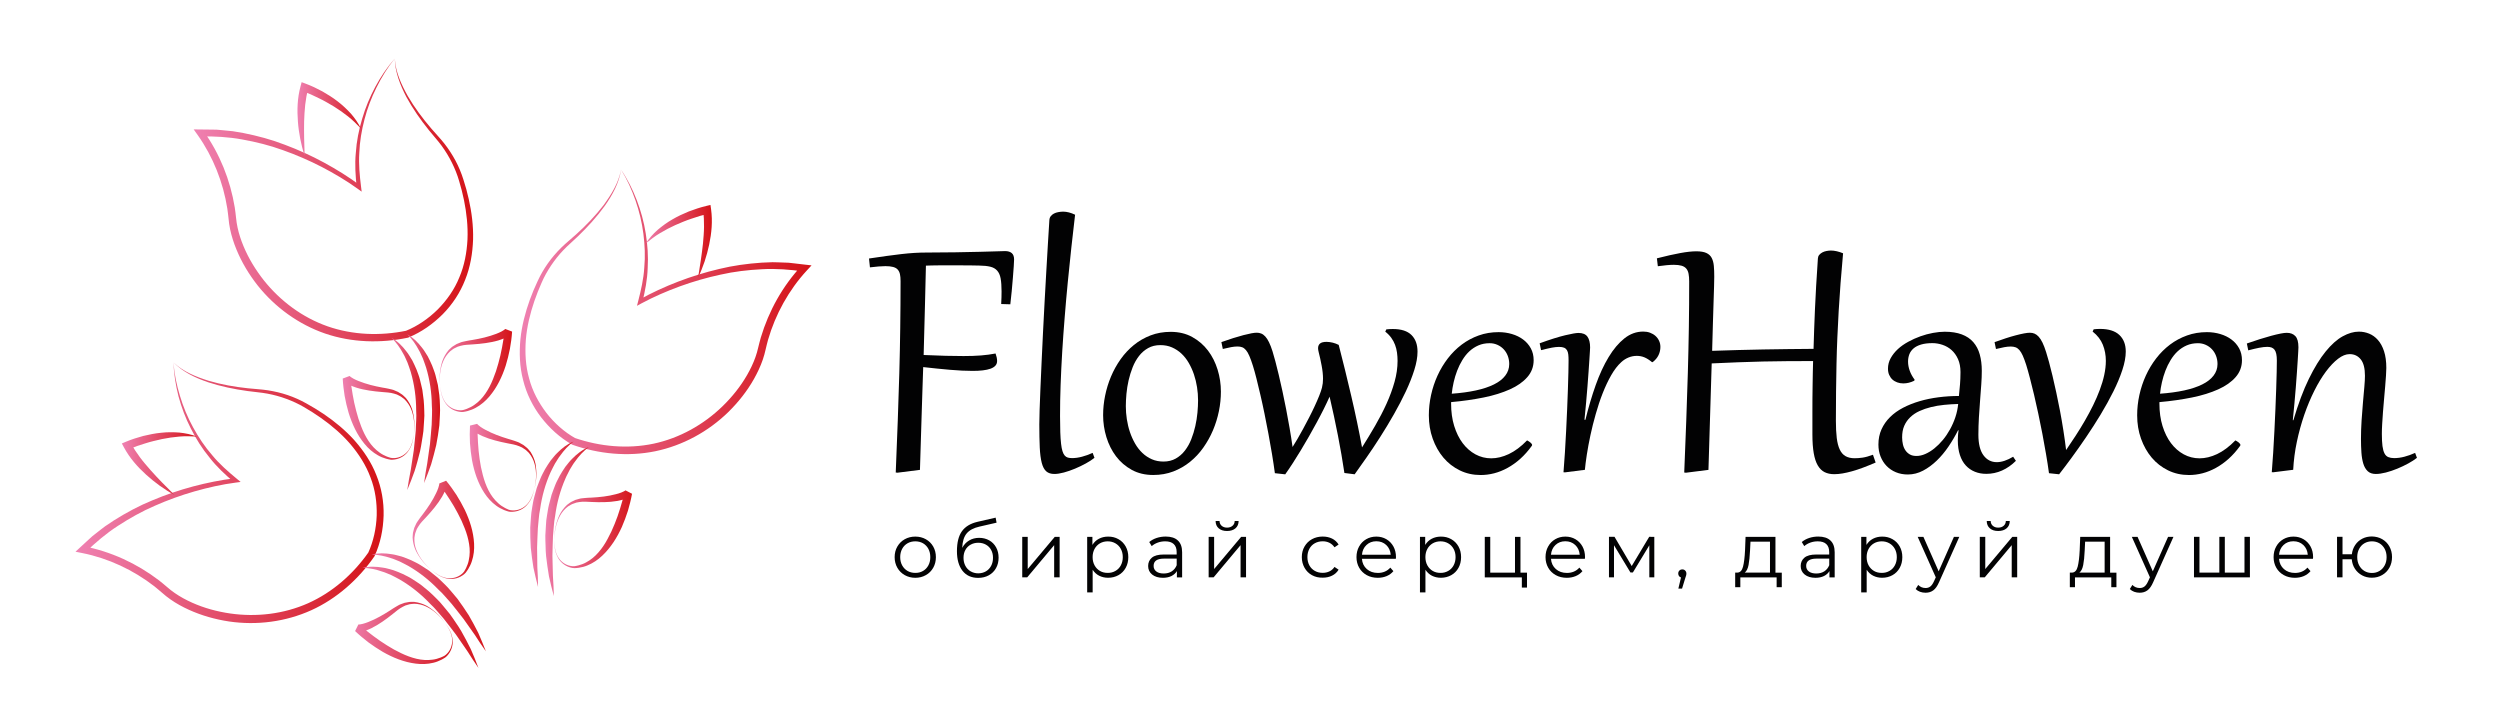 <?xml version="1.0" encoding="utf-8"?>
<!-- Generator: Adobe Illustrator 28.0.0, SVG Export Plug-In . SVG Version: 6.00 Build 0)  -->
<svg version="1.1" id="Слой_1" xmlns="http://www.w3.org/2000/svg" xmlns:xlink="http://www.w3.org/1999/xlink" x="0px" y="0px"
	 viewBox="0 0 616.39 179.12" style="enable-background:new 0 0 616.39 179.12;" xml:space="preserve">
<style type="text/css">
	.st0{fill:#020203;}
	.st1{fill:url(#SVGID_1_);}
	.st2{fill:url(#SVGID_00000121245982507293811070000002391858152112671384_);}
	.st3{fill:url(#SVGID_00000144299899390949638460000017227409852151470486_);}
	.st4{fill:url(#SVGID_00000045621306228890224990000000131909408654790300_);}
	.st5{fill:url(#SVGID_00000005963297262475836530000004765999339488417675_);}
	.st6{fill:url(#SVGID_00000015348429586506777190000003400208284904036749_);}
	.st7{fill:url(#SVGID_00000035531233589839362630000005733448869898311605_);}
	.st8{fill:url(#SVGID_00000121963933972165741840000001215011030752355749_);}
	.st9{fill:url(#SVGID_00000038392080625802053760000010780277815393702331_);}
	.st10{fill:url(#SVGID_00000083775015136403890880000002838318149143218573_);}
	.st11{fill:url(#SVGID_00000161621227283200602230000013900856115190731937_);}
	.st12{fill:url(#SVGID_00000039114215925062068850000004066801963946798780_);}
	.st13{fill:url(#SVGID_00000147215049734491130380000008580478390030186668_);}
	.st14{fill:url(#SVGID_00000114786327026353588410000007463892385512651186_);}
	.st15{fill:url(#SVGID_00000088832198748320722230000003179611276248841901_);}
	.st16{fill:url(#SVGID_00000035521008595553852630000014546902380820246197_);}
	.st17{fill:url(#SVGID_00000176036808025726222800000009532574889706476944_);}
	.st18{fill:url(#SVGID_00000170988317556862435960000013853939392233792901_);}
</style>
<g>
	<g>
		<path class="st0" d="M222.04,69.3c0-0.67-0.05-1.24-0.15-1.7s-0.29-0.84-0.56-1.14s-0.65-0.51-1.14-0.64s-1.11-0.2-1.88-0.2
			c-0.5,0-1.06,0.03-1.69,0.08s-1.34,0.13-2.13,0.22l-0.23-2.18c1.53-0.23,2.95-0.44,4.27-0.62s2.54-0.34,3.69-0.47
			s2.22-0.23,3.22-0.29s1.95-0.09,2.84-0.09c2.56,0,4.97-0.02,7.22-0.06s4.24-0.08,5.98-0.12s3.16-0.08,4.27-0.12
			s1.8-0.06,2.06-0.06c0.72,0,1.27,0.17,1.65,0.5s0.57,0.86,0.57,1.56c0,0.28-0.03,0.83-0.08,1.64s-0.12,1.75-0.21,2.8
			s-0.18,2.17-0.29,3.34s-0.23,2.27-0.35,3.28l-2.25-0.07c0.03-0.59,0.05-1.15,0.07-1.66s0.02-1,0.02-1.45
			c0-1.31-0.08-2.38-0.23-3.2s-0.44-1.46-0.86-1.93s-0.98-0.79-1.7-0.96s-1.63-0.27-2.74-0.28c-0.81-0.02-1.57-0.03-2.26-0.04
			s-1.37-0.01-2.03-0.01h-4.8c-0.28,0-0.57,0-0.86,0s-0.59,0-0.9,0.01s-0.66,0.02-1.03,0.02s-0.79,0.02-1.24,0.04
			c-0.06,2.64-0.14,5.82-0.23,9.55s-0.2,7.89-0.33,12.48c2.03,0.09,3.85,0.16,5.45,0.2s3.07,0.06,4.39,0.06
			c1.62,0,3.07-0.05,4.32-0.15s2.45-0.26,3.57-0.48c0.25,0.69,0.38,1.3,0.38,1.85c0,0.45-0.14,0.84-0.42,1.15s-0.68,0.56-1.21,0.75
			s-1.16,0.32-1.9,0.41s-1.57,0.13-2.5,0.13c-1.64,0-3.5-0.09-5.57-0.27s-4.28-0.4-6.62-0.67c-0.06,1.92-0.13,3.92-0.2,6
			s-0.14,4.19-0.2,6.33s-0.13,4.3-0.2,6.49s-0.14,4.36-0.2,6.52l-5.55,0.7l-0.42-0.05c0.19-4.48,0.36-8.73,0.5-12.75
			s0.27-7.92,0.38-11.72s0.18-7.56,0.23-11.29S222.04,73.21,222.04,69.3z"/>
		<path class="st0" d="M265.07,52.94c-0.31,2.66-0.62,5.38-0.93,8.17s-0.59,5.61-0.87,8.46s-0.53,5.71-0.76,8.59
			s-0.44,5.71-0.61,8.5s-0.3,5.53-0.4,8.21s-0.14,5.27-0.14,7.73c0,1.55,0.02,2.88,0.06,3.98s0.1,2.05,0.19,2.81s0.2,1.38,0.35,1.85
			s0.33,0.83,0.55,1.08s0.48,0.42,0.77,0.5s0.65,0.13,1.05,0.13c0.75,0,1.56-0.11,2.43-0.34s1.75-0.54,2.64-0.95l0.45,1.22
			c-0.56,0.45-1.27,0.91-2.12,1.38s-1.75,0.9-2.68,1.29s-1.86,0.71-2.75,0.95s-1.68,0.36-2.33,0.36c-0.84,0-1.51-0.21-2-0.64
			s-0.87-1.13-1.12-2.1s-0.42-2.23-0.49-3.79s-0.11-3.45-0.11-5.68c0-0.81,0.02-1.97,0.07-3.48s0.11-3.26,0.2-5.26
			s0.18-4.19,0.29-6.56s0.23-4.83,0.35-7.37s0.26-5.1,0.4-7.69s0.28-5.09,0.42-7.5s0.27-4.69,0.4-6.83s0.24-4.03,0.35-5.67
			c0.02-0.38,0.12-0.7,0.33-0.97s0.46-0.49,0.79-0.66s0.68-0.29,1.08-0.36s0.8-0.12,1.21-0.12
			C263.05,52.19,264.04,52.44,265.07,52.94z"/>
		<path class="st0" d="M271.98,102.37c0-1.58,0.16-3.18,0.49-4.8s0.81-3.2,1.45-4.72s1.43-2.95,2.38-4.29s2.04-2.5,3.27-3.5
			s2.61-1.79,4.12-2.37s3.16-0.87,4.95-0.87c2,0,3.77,0.42,5.31,1.27s2.83,1.96,3.88,3.34s1.84,2.96,2.38,4.72s0.81,3.57,0.81,5.41
			c0,1.58-0.16,3.18-0.49,4.8s-0.82,3.2-1.46,4.72s-1.45,2.95-2.39,4.29s-2.04,2.5-3.27,3.5s-2.61,1.79-4.12,2.37
			s-3.16,0.87-4.95,0.87c-2,0-3.77-0.42-5.31-1.27s-2.83-1.96-3.87-3.34s-1.83-2.96-2.37-4.72S271.98,104.21,271.98,102.37z
			 M277.58,100.14c0,1.06,0.08,2.14,0.25,3.23s0.42,2.15,0.76,3.16s0.77,1.96,1.28,2.85s1.11,1.65,1.8,2.31s1.48,1.17,2.34,1.55
			s1.82,0.56,2.87,0.56c1.14,0,2.14-0.25,3.01-0.74s1.62-1.14,2.25-1.96s1.16-1.74,1.57-2.79s0.75-2.13,1-3.25s0.43-2.22,0.53-3.32
			s0.15-2.1,0.15-3.02c0-1.08-0.08-2.16-0.25-3.25s-0.42-2.13-0.76-3.14s-0.77-1.95-1.28-2.84s-1.11-1.65-1.8-2.3
			s-1.48-1.16-2.34-1.54s-1.82-0.56-2.87-0.56c-1.14,0-2.14,0.24-3.01,0.73s-1.62,1.13-2.25,1.95s-1.16,1.74-1.57,2.79
			s-0.75,2.12-1,3.23s-0.43,2.21-0.53,3.32S277.58,99.24,277.58,100.14z"/>
		<path class="st0" d="M331.47,116.62c-0.44-2.97-0.97-6.04-1.59-9.22s-1.31-6.38-2.06-9.6c-0.42,0.95-0.91,1.97-1.45,3.06
			s-1.13,2.2-1.75,3.35s-1.26,2.3-1.93,3.47s-1.34,2.3-2,3.4s-1.32,2.15-1.97,3.15s-1.26,1.91-1.84,2.72l-2.55-0.28
			c-0.2-1.5-0.44-3.07-0.71-4.72s-0.57-3.31-0.88-4.99s-0.64-3.33-0.97-4.96s-0.67-3.17-1.01-4.63s-0.66-2.8-0.97-4.03
			s-0.6-2.27-0.87-3.13c-0.31-1-0.61-1.81-0.88-2.44s-0.55-1.11-0.84-1.45s-0.6-0.58-0.93-0.7s-0.7-0.19-1.12-0.19
			c-0.5,0-1.04,0.05-1.61,0.16s-1.25,0.26-2.05,0.45l-0.35-1.69c2.09-0.75,3.91-1.32,5.44-1.72s2.62-0.6,3.28-0.6
			c0.39,0,0.76,0.07,1.11,0.21s0.68,0.38,1,0.73s0.62,0.81,0.91,1.41s0.59,1.34,0.87,2.25c0.2,0.66,0.44,1.48,0.7,2.46
			s0.54,2.09,0.83,3.32s0.59,2.55,0.9,3.97s0.62,2.9,0.91,4.43s0.58,3.09,0.86,4.68s0.52,3.16,0.74,4.72
			c0.34-0.53,0.74-1.19,1.2-1.97s0.93-1.62,1.42-2.53s0.98-1.84,1.48-2.8s0.95-1.89,1.37-2.8s0.79-1.75,1.1-2.53
			s0.54-1.45,0.68-1.99c0.09-0.38,0.16-0.75,0.2-1.11s0.06-0.73,0.06-1.09c0-0.48-0.03-1-0.09-1.56s-0.14-1.11-0.25-1.68
			s-0.21-1.12-0.34-1.69s-0.25-1.09-0.38-1.59c-0.11-0.42-0.16-0.76-0.16-1.01c0-0.5,0.16-0.89,0.48-1.16s0.86-0.41,1.61-0.41
			c0.5,0,1.01,0.07,1.54,0.2s1.01,0.32,1.46,0.55c0.5,1.94,1.01,3.97,1.54,6.11s1.04,4.29,1.55,6.47s0.99,4.34,1.44,6.49
			s0.86,4.21,1.22,6.2c1.09-1.73,2.17-3.51,3.22-5.32s1.99-3.62,2.81-5.43s1.48-3.6,1.98-5.38s0.75-3.52,0.75-5.2
			c0-0.7-0.05-1.39-0.14-2.05s-0.25-1.3-0.48-1.91s-0.54-1.19-0.93-1.73s-0.88-1.05-1.48-1.52l0.26-0.56
			c0.28-0.03,0.55-0.05,0.82-0.07s0.52-0.02,0.77-0.02c2.08,0,3.61,0.49,4.61,1.48s1.49,2.35,1.49,4.1c0,1.33-0.26,2.83-0.79,4.51
			s-1.22,3.44-2.09,5.29s-1.85,3.72-2.94,5.64s-2.21,3.77-3.36,5.57s-2.27,3.49-3.38,5.07s-2.08,2.97-2.94,4.16L331.47,116.62z"/>
		<path class="st0" d="M376.51,108.58c0.09,0.05,0.21,0.11,0.36,0.2s0.29,0.18,0.41,0.28s0.23,0.21,0.33,0.33s0.14,0.23,0.14,0.34
			c0,0.06-0.02,0.12-0.07,0.19c-0.88,1.22-1.82,2.28-2.82,3.18s-2.05,1.65-3.14,2.25s-2.19,1.05-3.32,1.34s-2.23,0.43-3.33,0.43
			c-1.88,0-3.59-0.38-5.16-1.15s-2.91-1.81-4.03-3.14s-2-2.89-2.64-4.68s-0.95-3.71-0.95-5.75c0-1.67,0.18-3.34,0.55-5.02
			s0.9-3.27,1.59-4.78s1.54-2.93,2.54-4.23s2.14-2.44,3.41-3.4s2.67-1.71,4.2-2.26s3.16-0.82,4.91-0.82c1.16,0,2.26,0.16,3.3,0.47
			s1.96,0.76,2.75,1.35s1.42,1.31,1.89,2.17s0.7,1.84,0.7,2.93c0,1.59-0.52,2.98-1.56,4.17s-2.47,2.2-4.3,3.02s-3.98,1.5-6.46,2
			s-5.15,0.89-8.03,1.14v0.4c0,2,0.25,3.83,0.76,5.48s1.21,3.07,2.1,4.25s1.94,2.1,3.14,2.75s2.5,0.98,3.89,0.98
			c1.41,0,2.85-0.35,4.32-1.04S375,110.14,376.51,108.58z M372.11,89.76c0-0.72-0.12-1.39-0.36-2.02s-0.58-1.17-1.01-1.63
			s-0.94-0.82-1.54-1.09s-1.23-0.4-1.92-0.4c-1.02,0-1.94,0.18-2.77,0.54s-1.57,0.85-2.23,1.46s-1.23,1.34-1.73,2.16
			s-0.93,1.69-1.28,2.61s-0.64,1.87-0.86,2.84s-0.38,1.91-0.47,2.84c2.22-0.16,4.21-0.43,5.96-0.81s3.24-0.88,4.45-1.48
			s2.14-1.32,2.78-2.16S372.11,90.84,372.11,89.76z"/>
		<path class="st0" d="M385.87,116.46l-0.38-0.02c0.12-1.48,0.24-3.1,0.35-4.85s0.21-3.53,0.3-5.33s0.18-3.59,0.25-5.37
			s0.13-3.43,0.19-4.97s0.09-2.92,0.12-4.14s0.04-2.18,0.04-2.88c0-0.58-0.02-1.08-0.07-1.5s-0.15-0.77-0.32-1.05
			s-0.4-0.49-0.71-0.62s-0.73-0.2-1.27-0.2c-0.27,0-0.54,0.02-0.82,0.05s-0.59,0.08-0.94,0.14s-0.73,0.14-1.16,0.25
			s-0.93,0.22-1.49,0.36l-0.35-1.69c2.59-0.94,4.7-1.6,6.3-1.98s2.7-0.57,3.26-0.57c1.03,0,1.77,0.3,2.21,0.9s0.67,1.5,0.67,2.68
			c0,0.11-0.02,0.43-0.05,0.96s-0.07,1.22-0.13,2.07s-0.12,1.84-0.2,2.96s-0.17,2.33-0.27,3.62s-0.21,2.63-0.34,4.03
			s-0.26,2.79-0.4,4.18l0.23,0.02c0.75-3.06,1.6-5.92,2.54-8.57s2.01-4.95,3.19-6.9s2.48-3.49,3.89-4.61s2.96-1.68,4.65-1.68
			c0.59,0,1.15,0.09,1.66,0.28s0.96,0.45,1.34,0.79s0.67,0.73,0.89,1.2s0.33,0.96,0.33,1.51c0,0.7-0.15,1.38-0.46,2.03
			s-0.79,1.22-1.44,1.72h-0.19c-0.66-0.55-1.28-0.94-1.86-1.18s-1.21-0.36-1.86-0.36c-0.7,0-1.38,0.13-2.04,0.4s-1.26,0.65-1.8,1.15
			c-0.89,0.81-1.72,1.89-2.48,3.22s-1.46,2.82-2.1,4.44s-1.2,3.33-1.71,5.12s-0.95,3.53-1.31,5.23s-0.66,3.29-0.89,4.78
			s-0.39,2.75-0.48,3.76L385.87,116.46z"/>
		<path class="st0" d="M422.66,68.24c0,0.66-0.02,1.5-0.05,2.52s-0.07,2.28-0.12,3.76s-0.1,3.21-0.16,5.19s-0.12,4.24-0.19,6.79
			c2.25-0.08,4.41-0.14,6.49-0.2s4.13-0.1,6.15-0.14s4.05-0.07,6.08-0.09s4.12-0.04,6.28-0.06c0.05-1.59,0.1-3.19,0.15-4.78
			s0.12-3.27,0.2-5.04s0.18-3.66,0.29-5.7s0.26-4.28,0.43-6.75c0.02-0.34,0.12-0.64,0.32-0.88s0.45-0.45,0.75-0.61
			s0.64-0.29,1.02-0.36s0.75-0.12,1.12-0.12c0.45,0,0.94,0.06,1.46,0.18s1.04,0.29,1.54,0.5c-0.23,2.56-0.44,5.02-0.62,7.36
			s-0.33,4.62-0.46,6.84s-0.23,4.41-0.33,6.57s-0.16,4.35-0.21,6.55s-0.08,4.45-0.11,6.75s-0.04,4.7-0.04,7.2
			c0,1.66,0.07,3.07,0.21,4.24s0.39,2.13,0.74,2.87s0.82,1.29,1.42,1.63s1.34,0.52,2.23,0.52c0.64,0,1.3-0.05,1.99-0.15
			s1.54-0.34,2.55-0.71l0.66,1.92c-1.12,0.48-2.17,0.91-3.14,1.27s-1.87,0.66-2.71,0.89s-1.61,0.41-2.33,0.53s-1.41,0.18-2.06,0.18
			c-0.89,0-1.67-0.17-2.34-0.5s-1.23-0.89-1.68-1.65s-0.78-1.77-1-3.02s-0.33-2.8-0.33-4.64v-5.32c0-1.23,0-2.41,0.01-3.53
			s0.02-2.2,0.04-3.25s0.03-2.06,0.05-3.05s0.04-1.96,0.07-2.93c-2.16,0-4.25,0.01-6.27,0.02s-4.05,0.05-6.07,0.09
			s-4.08,0.11-6.16,0.19s-4.25,0.17-6.5,0.28l-0.8,26.25l-5.55,0.7l-0.42-0.05c0.19-4.48,0.36-8.75,0.5-12.79s0.28-7.96,0.39-11.78
			s0.19-7.57,0.25-11.27s0.08-7.46,0.08-11.27c0-0.73-0.05-1.36-0.15-1.89s-0.29-0.95-0.57-1.28s-0.67-0.57-1.16-0.71
			s-1.12-0.22-1.89-0.22c-1.03,0-2.35,0.12-3.96,0.35l-0.23-1.95c2.27-0.58,4.19-1.01,5.77-1.3s2.9-0.43,3.96-0.43
			c1.05,0,1.87,0.14,2.46,0.41s1.04,0.68,1.32,1.22s0.46,1.2,0.53,1.98S422.66,67.24,422.66,68.24z"/>
		<path class="st0" d="M483.37,91.75c0-1.23-0.2-2.3-0.61-3.21s-0.94-1.65-1.59-2.23s-1.4-1.01-2.23-1.29s-1.66-0.42-2.48-0.42
			c-1.11,0-2.05,0.12-2.81,0.35s-1.39,0.55-1.86,0.96s-0.82,0.89-1.03,1.44s-0.32,1.15-0.32,1.79c0,0.75,0.14,1.5,0.41,2.26
			s0.68,1.5,1.21,2.21l-0.09,0.26c-0.89,0.44-1.79,0.66-2.7,0.66c-0.53,0-1.03-0.08-1.49-0.25s-0.86-0.4-1.2-0.71s-0.6-0.7-0.8-1.15
			s-0.29-0.96-0.29-1.52c0-0.92,0.22-1.79,0.67-2.6s1.04-1.55,1.77-2.23s1.59-1.27,2.55-1.8s1.97-0.98,3-1.35s2.07-0.65,3.11-0.84
			s2-0.29,2.89-0.29c1.64,0,3.04,0.22,4.21,0.66s2.11,1.07,2.84,1.91s1.26,1.85,1.59,3.04s0.5,2.53,0.5,4.03
			c0,1.03-0.04,2.16-0.13,3.4s-0.18,2.53-0.29,3.88s-0.21,2.75-0.29,4.18s-0.13,2.87-0.13,4.29c0,2.25,0.42,3.94,1.25,5.07
			s1.93,1.7,3.29,1.7c1.2,0,2.55-0.45,4.03-1.34l0.68,1.01c-1.05,1.05-2.19,1.84-3.42,2.39s-2.53,0.82-3.89,0.82
			c-1.02,0-1.95-0.17-2.81-0.52s-1.6-0.86-2.23-1.54s-1.11-1.54-1.45-2.57s-0.52-2.23-0.52-3.59c0-0.41,0.01-0.81,0.04-1.22
			s0.07-0.84,0.15-1.29h-0.14c-0.67,1.34-1.45,2.67-2.33,3.97s-1.85,2.47-2.91,3.49s-2.18,1.85-3.38,2.48s-2.45,0.95-3.76,0.95
			c-1.08,0-2.06-0.19-2.95-0.56s-1.65-0.89-2.29-1.55s-1.12-1.43-1.48-2.33s-0.53-1.88-0.53-2.94c0-1.38,0.25-2.62,0.76-3.75
			s1.21-2.13,2.11-3.02s1.97-1.66,3.22-2.31s2.61-1.19,4.08-1.62s3.02-0.75,4.66-0.96s3.31-0.32,5.02-0.32
			c0.11-0.98,0.2-1.94,0.27-2.86S483.37,92.86,483.37,91.75z M468.98,107.85c0,0.61,0.07,1.19,0.2,1.75s0.34,1.04,0.63,1.46
			s0.66,0.75,1.1,1s0.98,0.36,1.61,0.36c0.7,0,1.43-0.16,2.18-0.49s1.49-0.78,2.21-1.36s1.42-1.27,2.09-2.07s1.26-1.68,1.79-2.64
			s0.97-1.96,1.32-3.01s0.58-2.14,0.69-3.25c-1.16,0.03-2.3,0.11-3.45,0.22s-2.22,0.3-3.25,0.55s-1.97,0.58-2.85,0.98
			s-1.63,0.91-2.26,1.51s-1.13,1.31-1.49,2.13S468.98,106.78,468.98,107.85z"/>
		<path class="st0" d="M505.19,116.67c-0.2-1.5-0.45-3.07-0.73-4.72s-0.58-3.31-0.9-4.99s-0.66-3.34-1.01-4.98s-0.7-3.2-1.05-4.69
			s-0.69-2.85-1.02-4.1s-0.63-2.33-0.91-3.23c-0.3-0.92-0.58-1.68-0.84-2.26s-0.54-1.05-0.83-1.38s-0.61-0.57-0.95-0.69
			s-0.73-0.19-1.17-0.19c-0.5,0-1.04,0.05-1.61,0.16s-1.25,0.26-2.05,0.45l-0.35-1.69c0.94-0.34,1.86-0.66,2.75-0.95
			s1.73-0.54,2.5-0.74s1.45-0.36,2.04-0.47s1.06-0.16,1.41-0.16c0.42,0,0.81,0.07,1.16,0.22s0.69,0.4,1.02,0.76s0.64,0.85,0.94,1.46
			s0.59,1.39,0.89,2.33c0.2,0.62,0.44,1.43,0.71,2.43s0.56,2.12,0.86,3.39s0.61,2.64,0.93,4.11s0.63,3,0.93,4.58
			s0.57,3.18,0.83,4.82s0.48,3.24,0.67,4.82c0.78-1.14,1.57-2.32,2.36-3.54s1.55-2.45,2.27-3.7s1.4-2.51,2.03-3.79
			s1.17-2.54,1.64-3.79s0.84-2.48,1.1-3.68s0.4-2.37,0.4-3.49c0-1.41-0.25-2.73-0.74-3.96s-1.33-2.32-2.52-3.26l0.26-0.56
			c0.28-0.03,0.55-0.05,0.82-0.07s0.52-0.02,0.77-0.02c2.09,0,3.67,0.49,4.73,1.48s1.59,2.35,1.59,4.1c0,1.33-0.28,2.84-0.84,4.54
			s-1.3,3.47-2.23,5.33s-1.97,3.75-3.14,5.68s-2.37,3.79-3.59,5.59s-2.41,3.48-3.56,5.05s-2.18,2.93-3.07,4.07L505.19,116.67z"/>
		<path class="st0" d="M551.15,108.58c0.09,0.05,0.21,0.11,0.36,0.2s0.29,0.18,0.41,0.28s0.23,0.21,0.33,0.33s0.14,0.23,0.14,0.34
			c0,0.06-0.02,0.12-0.07,0.19c-0.88,1.22-1.82,2.28-2.82,3.18s-2.05,1.65-3.14,2.25s-2.19,1.05-3.32,1.34s-2.23,0.43-3.33,0.43
			c-1.88,0-3.59-0.38-5.16-1.15s-2.91-1.81-4.03-3.14s-2-2.89-2.64-4.68s-0.95-3.71-0.95-5.75c0-1.67,0.18-3.34,0.55-5.02
			s0.9-3.27,1.59-4.78s1.54-2.93,2.54-4.23s2.14-2.44,3.41-3.4s2.67-1.71,4.2-2.26s3.16-0.82,4.91-0.82c1.16,0,2.26,0.16,3.3,0.47
			s1.96,0.76,2.75,1.35s1.42,1.31,1.89,2.17s0.7,1.84,0.7,2.93c0,1.59-0.52,2.98-1.56,4.17s-2.47,2.2-4.3,3.02s-3.98,1.5-6.46,2
			s-5.15,0.89-8.03,1.14v0.4c0,2,0.25,3.83,0.76,5.48s1.21,3.07,2.1,4.25s1.94,2.1,3.14,2.75s2.5,0.98,3.89,0.98
			c1.41,0,2.85-0.35,4.32-1.04S549.63,110.14,551.15,108.58z M546.74,89.76c0-0.72-0.12-1.39-0.36-2.02s-0.58-1.17-1.01-1.63
			s-0.94-0.82-1.54-1.09s-1.23-0.4-1.92-0.4c-1.02,0-1.94,0.18-2.77,0.54s-1.57,0.85-2.23,1.46s-1.23,1.34-1.73,2.16
			s-0.93,1.69-1.28,2.61s-0.64,1.87-0.86,2.84s-0.38,1.91-0.47,2.84c2.22-0.16,4.21-0.43,5.96-0.81s3.24-0.88,4.45-1.48
			s2.14-1.32,2.78-2.16S546.74,90.84,546.74,89.76z"/>
		<path class="st0" d="M561.37,88.89c0-0.64-0.05-1.18-0.14-1.62s-0.24-0.79-0.43-1.04s-0.44-0.44-0.74-0.55s-0.65-0.16-1.05-0.16
			c-0.56,0-1.23,0.08-2.02,0.23s-1.67,0.37-2.67,0.63l-0.35-1.69c1.11-0.39,2.18-0.75,3.2-1.07s1.96-0.6,2.82-0.83
			s1.62-0.41,2.27-0.54s1.17-0.19,1.55-0.19c0.91,0,1.61,0.27,2.12,0.81s0.76,1.46,0.76,2.78c0,0.16-0.02,0.52-0.05,1.09
			s-0.07,1.29-0.13,2.17s-0.12,1.88-0.2,3.01s-0.17,2.34-0.27,3.62s-0.21,2.61-0.34,3.97s-0.26,2.73-0.4,4.09l0.14,0.02
			c1.19-4.03,2.46-7.43,3.82-10.21s2.74-5.02,4.15-6.75s2.8-2.97,4.2-3.74s2.72-1.15,3.98-1.15c0.88,0,1.72,0.16,2.53,0.49
			s1.54,0.85,2.17,1.57s1.14,1.64,1.51,2.78s0.56,2.5,0.56,4.11c0,0.47-0.03,1.1-0.08,1.89s-0.12,1.67-0.2,2.64s-0.17,2-0.27,3.08
			s-0.19,2.15-0.27,3.2s-0.14,2.04-0.2,2.99s-0.08,1.77-0.08,2.47c0,1.22,0.05,2.21,0.15,2.98s0.27,1.37,0.5,1.82
			s0.55,0.75,0.94,0.91s0.87,0.25,1.43,0.25c0.81,0,1.66-0.11,2.53-0.34s1.76-0.54,2.65-0.95l0.45,1.22
			c-0.56,0.45-1.27,0.91-2.13,1.38s-1.76,0.9-2.71,1.29s-1.89,0.71-2.82,0.95s-1.77,0.36-2.48,0.36c-0.84,0-1.51-0.23-1.99-0.68
			s-0.85-1.07-1.09-1.85s-0.4-1.7-0.47-2.74s-0.11-2.17-0.11-3.38c0-1.47,0.05-2.98,0.15-4.54s0.21-3.04,0.34-4.44
			s0.24-2.68,0.34-3.83s0.15-2.07,0.15-2.75c0-1.83-0.34-3.18-1.03-4.04s-1.6-1.3-2.74-1.3c-0.91,0-1.86,0.38-2.86,1.15
			s-2,1.82-2.99,3.15s-1.95,2.91-2.86,4.73s-1.74,3.79-2.47,5.91s-1.34,4.33-1.83,6.64s-0.79,4.62-0.91,6.94l-4.9,0.61l-0.38-0.02
			c0.12-1.48,0.24-3.1,0.35-4.85s0.21-3.53,0.3-5.33s0.18-3.59,0.25-5.37s0.13-3.43,0.19-4.97s0.09-2.92,0.12-4.14
			S561.37,89.6,561.37,88.89z"/>
	</g>
	<g>
		<g>
			<g>
				<g>
					<linearGradient id="SVGID_1_" gradientUnits="userSpaceOnUse" x1="127.833" y1="76.894" x2="200.388" y2="76.894">
						<stop  offset="0" style="stop-color:#EF81B2"/>
						<stop  offset="1" style="stop-color:#D41216"/>
					</linearGradient>
					<path class="st1" d="M153.12,41.83c1.6,2.33,2.86,4.88,3.88,7.52c1.01,2.64,1.77,5.4,2.21,8.2c0.45,2.8,0.66,5.66,0.48,8.51
						c-0.08,2.86-0.64,5.67-1.31,8.45l-0.78-0.6c3.1-1.75,6.3-3.2,9.59-4.47c3.29-1.26,6.67-2.31,10.11-3.12
						c3.43-0.84,6.96-1.32,10.5-1.56l2.66-0.11c0.89,0,1.78,0.06,2.67,0.08l1.33,0.05l1.33,0.15l2.65,0.31l1.65,0.19l-1.18,1.28
						c-4.41,4.78-7.72,10.77-9.54,17.06c-0.23,0.79-0.4,1.59-0.6,2.39l-0.32,1.28l-0.39,1.26c-0.57,1.65-1.32,3.23-2.17,4.74
						c-1.7,3.02-3.87,5.74-6.33,8.16c-4.94,4.82-11.24,8.26-18.02,9.66c-6.79,1.39-13.89,0.67-20.35-1.58l-0.08-0.03l-0.04-0.02
						c-3.07-1.74-5.56-4.05-7.67-6.76c-2.07-2.71-3.61-5.84-4.42-9.14c-0.87-3.3-0.99-6.74-0.67-10.08c0.34-3.35,1.2-6.62,2.33-9.76
						l0.91-2.33l1.02-2.28c0.7-1.52,1.55-2.99,2.52-4.36c0.97-1.37,2.07-2.65,3.26-3.83c1.2-1.19,2.51-2.2,3.71-3.31
						c2.44-2.2,4.73-4.58,6.74-7.18C150.72,47.97,152.52,45.1,153.12,41.83z M153.12,41.83c-0.47,3.29-2.14,6.29-4.04,8.98
						c-1.95,2.69-4.19,5.15-6.58,7.45c-1.19,1.17-2.47,2.22-3.58,3.39c-1.12,1.18-2.14,2.45-3.04,3.8c-0.9,1.35-1.7,2.76-2.34,4.25
						l-0.95,2.26l-0.85,2.3c-1.05,3.09-1.82,6.27-2.09,9.5c-0.24,3.22-0.07,6.48,0.81,9.56c0.81,3.1,2.34,5.97,4.27,8.5
						c1.95,2.5,4.42,4.72,7.12,6.22l-0.11-0.05c6.24,2.13,12.99,2.75,19.4,1.4c6.4-1.36,12.33-4.68,17.02-9.24
						c2.34-2.28,4.42-4.86,6.04-7.69c0.81-1.41,1.52-2.88,2.06-4.41l0.37-1.15l0.3-1.17c0.22-0.83,0.4-1.67,0.65-2.5
						c1.98-6.6,5.36-12.69,10.11-17.78l0.47,1.48c-3.4-0.47-6.83-0.75-10.28-0.55c-3.44,0.17-6.88,0.57-10.26,1.34
						c-3.38,0.73-6.72,1.69-9.99,2.88c-3.25,1.19-6.47,2.58-9.49,4.21l-1.09,0.59l0.31-1.19c0.69-2.69,1.32-5.42,1.49-8.21
						c0.26-2.78,0.14-5.59-0.22-8.37c-0.35-2.78-1.01-5.52-1.93-8.18C155.77,46.81,154.62,44.22,153.12,41.83z"/>
				</g>
				<g>
					
						<linearGradient id="SVGID_00000067932831218624675100000003286725351627838338_" gradientUnits="userSpaceOnUse" x1="158.461" y1="59.469" x2="175.547" y2="59.469">
						<stop  offset="0" style="stop-color:#EF81B2"/>
						<stop  offset="1" style="stop-color:#D41216"/>
					</linearGradient>
					<path style="fill:url(#SVGID_00000067932831218624675100000003286725351627838338_);" d="M172.12,68.42
						c0.46-2.81,0.9-5.59,1.2-8.36c0.12-1.39,0.25-2.76,0.26-4.13c0.01-1.37-0.03-2.72-0.24-4.03l1.19,0.82
						c-1.33,0.31-2.72,0.72-4.05,1.2c-1.35,0.44-2.66,1-3.97,1.57c-1.3,0.59-2.56,1.25-3.78,1.99c-1.24,0.73-2.37,1.61-3.52,2.54
						c0.81-1.23,1.81-2.35,2.93-3.34c1.14-0.96,2.35-1.85,3.65-2.59c1.29-0.76,2.65-1.38,4.03-1.95c1.4-0.53,2.79-1,4.3-1.36
						l1.05-0.25l0.15,1.07c0.41,2.98,0.12,5.9-0.47,8.71c-0.29,1.41-0.68,2.79-1.12,4.15C173.26,65.8,172.76,67.14,172.12,68.42z"/>
				</g>
				<g>
					
						<linearGradient id="SVGID_00000011020885863183806710000006806759041676322197_" gradientUnits="userSpaceOnUse" x1="130.602" y1="126.802" x2="142.436" y2="126.802">
						<stop  offset="0" style="stop-color:#EF81B2"/>
						<stop  offset="1" style="stop-color:#D41216"/>
					</linearGradient>
					<path style="fill:url(#SVGID_00000011020885863183806710000006806759041676322197_);" d="M132.66,144.73
						c-0.43-1.57-0.78-3.17-1.14-4.78c-0.28-1.61-0.46-3.25-0.65-4.88c-0.12-1.64-0.14-3.29-0.14-4.95l0.17-2.48
						c0.04-0.83,0.16-1.65,0.3-2.47c0.16-0.82,0.25-1.65,0.48-2.45l0.66-2.42c0.28-0.79,0.61-1.56,0.91-2.34
						c0.31-0.78,0.74-1.51,1.12-2.25c0.41-0.73,0.9-1.42,1.36-2.11c0.56-0.64,1.03-1.33,1.64-1.9c1.17-1.18,2.51-2.24,4.05-2.83
						c-1.31,0.98-2.39,2.17-3.3,3.47c-0.5,0.61-0.86,1.33-1.3,1.98c-0.34,0.72-0.76,1.38-1.07,2.11c-1.29,2.87-2.14,5.93-2.58,9.07
						c-0.34,1.55-0.37,3.15-0.56,4.73c-0.1,1.59-0.12,3.19-0.19,4.79c0.05,1.6,0.02,3.22,0.06,4.83
						C132.57,141.47,132.66,143.09,132.66,144.73z"/>
				</g>
				<g>
					
						<linearGradient id="SVGID_00000040561613437289987100000017296577440637528240_" gradientUnits="userSpaceOnUse" x1="134.341" y1="128.589" x2="146.175" y2="128.589">
						<stop  offset="0" style="stop-color:#EF81B2"/>
						<stop  offset="1" style="stop-color:#D41216"/>
					</linearGradient>
					<path style="fill:url(#SVGID_00000040561613437289987100000017296577440637528240_);" d="M145.17,110.22
						c-1.34,1-2.45,2.22-3.38,3.55c-0.51,0.63-0.88,1.36-1.31,2.03c-0.34,0.74-0.77,1.42-1.07,2.17c-1.29,2.95-2.14,6.09-2.55,9.31
						c-0.33,1.59-0.34,3.23-0.52,4.85c-0.08,1.63-0.09,3.27-0.14,4.91c0.07,1.64,0.05,3.29,0.12,4.94c0.1,1.65,0.21,3.31,0.23,4.99
						c-0.46-1.61-0.83-3.24-1.2-4.87c-0.3-1.65-0.5-3.32-0.71-4.99c-0.1-0.84-0.1-1.68-0.13-2.52c-0.02-0.84-0.08-1.69-0.06-2.53
						l0.15-2.54c0.03-0.42,0.04-0.85,0.09-1.27l0.19-1.26c0.16-0.84,0.24-1.68,0.46-2.51l0.65-2.48c0.27-0.81,0.6-1.61,0.9-2.41
						c0.3-0.8,0.75-1.55,1.12-2.31c0.4-0.75,0.9-1.46,1.37-2.18c0.56-0.66,1.04-1.37,1.66-1.96
						C142.24,111.92,143.61,110.84,145.17,110.22z"/>
				</g>
			</g>
			<g>
				
					<linearGradient id="SVGID_00000018209104768065856270000017931565993958250392_" gradientUnits="userSpaceOnUse" x1="135.682" y1="130.477" x2="156.44" y2="130.477">
					<stop  offset="0" style="stop-color:#EF81B2"/>
					<stop  offset="1" style="stop-color:#D41216"/>
				</linearGradient>
				<path style="fill:url(#SVGID_00000018209104768065856270000017931565993958250392_);" d="M136.69,133.1
					c-0.04-2.07,0.35-4.16,1.22-6.07c0.46-0.95,1.1-1.8,1.88-2.54c0.44-0.3,0.84-0.69,1.35-0.89c0.25-0.12,0.49-0.25,0.74-0.35
					l0.78-0.22c0.52-0.19,1.07-0.18,1.61-0.25c0.56-0.07,1.04-0.06,1.56-0.09c1.02-0.05,2.04-0.14,3.05-0.27
					c1.01-0.13,2-0.32,2.95-0.57c0.48-0.11,0.94-0.26,1.38-0.43c0.22-0.09,0.42-0.18,0.62-0.28c0.09-0.05,0.19-0.1,0.26-0.15
					c0.07-0.04,0.18-0.14,0.13-0.09l1.61,0.84c-0.26,1.45-0.61,2.8-1.01,4.18c-0.43,1.36-0.93,2.7-1.5,4.01
					c-1.18,2.6-2.73,5.1-4.86,7.1c-1.05,1-2.29,1.83-3.64,2.38c-0.67,0.29-1.38,0.46-2.09,0.57c-0.35,0.07-0.72,0.07-1.08,0.1
					c-0.4,0.01-0.74-0.09-1.09-0.18c-1.39-0.4-2.57-1.41-3.15-2.7C136.77,135.93,136.66,134.49,136.69,133.1z M136.69,133.1
					c0,1.38,0.14,2.82,0.8,4.05c0.65,1.22,1.83,2.13,3.16,2.38c0.32,0.06,0.68,0.11,0.98,0.07c0.33-0.07,0.67-0.1,0.99-0.2
					c0.65-0.18,1.29-0.4,1.87-0.73c1.18-0.62,2.22-1.49,3.09-2.51c0.88-1.01,1.62-2.14,2.25-3.33c0.65-1.18,1.22-2.41,1.72-3.67
					c0.52-1.25,0.96-2.54,1.36-3.85c0.41-1.29,0.77-2.63,1.05-3.93l1.61,0.84c-0.15,0.14-0.2,0.16-0.28,0.22
					c-0.08,0.05-0.15,0.1-0.22,0.14c-0.15,0.09-0.28,0.15-0.42,0.22c-0.28,0.12-0.55,0.22-0.82,0.31c-0.54,0.17-1.08,0.31-1.62,0.4
					c-1.07,0.19-2.14,0.27-3.2,0.3c-1.06,0.03-2.11,0.01-3.16-0.04c-1.07-0.05-2.04-0.14-3.02,0.02l-0.73,0.13
					c-0.24,0.07-0.46,0.17-0.7,0.25c-0.49,0.13-0.88,0.45-1.32,0.68c-0.8,0.6-1.49,1.37-1.98,2.28
					C137.1,128.94,136.7,131.04,136.69,133.1z"/>
			</g>
			<g>
				
					<linearGradient id="SVGID_00000134228690359664176580000007745112476475230908_" gradientUnits="userSpaceOnUse" x1="115.785" y1="115.33" x2="133.212" y2="115.33">
					<stop  offset="0" style="stop-color:#EF81B2"/>
					<stop  offset="1" style="stop-color:#D41216"/>
				</linearGradient>
				<path style="fill:url(#SVGID_00000134228690359664176580000007745112476475230908_);" d="M131.76,120.51
					c0.48-2.01,0.59-4.15,0.05-6.13c-0.26-0.99-0.75-1.91-1.38-2.68c-0.37-0.34-0.68-0.73-1.12-0.98c-0.21-0.13-0.4-0.28-0.62-0.4
					l-0.68-0.3c-0.91-0.38-1.88-0.53-2.93-0.73c-1.03-0.2-2.06-0.43-3.08-0.71c-1.02-0.28-2.04-0.61-3.04-1.05
					c-0.5-0.22-0.99-0.48-1.48-0.77c-0.24-0.15-0.48-0.31-0.72-0.5c-0.12-0.1-0.24-0.19-0.36-0.31c-0.06-0.06-0.12-0.11-0.18-0.18
					c-0.07-0.08-0.11-0.11-0.22-0.28l1.76-0.43c-0.04,1.32,0,2.71,0.09,4.06c0.08,1.36,0.2,2.72,0.4,4.06
					c0.18,1.34,0.45,2.67,0.8,3.97c0.34,1.3,0.79,2.58,1.4,3.77c0.61,1.19,1.41,2.28,2.41,3.17c0.49,0.46,1.06,0.83,1.65,1.15
					c0.29,0.17,0.61,0.28,0.91,0.43c0.28,0.12,0.63,0.15,0.96,0.17c1.35,0.07,2.71-0.53,3.63-1.56
					C130.95,123.21,131.43,121.85,131.76,120.51z M131.76,120.51c-0.3,1.35-0.75,2.72-1.67,3.8c-0.87,1.11-2.25,1.81-3.7,1.87
					c-0.36,0.01-0.72,0.03-1.1-0.08c-0.34-0.12-0.7-0.2-1.02-0.35c-0.66-0.28-1.31-0.62-1.89-1.05c-1.18-0.85-2.18-1.95-2.97-3.17
					c-1.59-2.45-2.5-5.24-3.03-8.05c-0.24-1.41-0.41-2.83-0.51-4.25c-0.06-1.43-0.08-2.83,0.01-4.3l1.76-0.43
					c-0.04-0.06,0.05,0.07,0.1,0.12c0.06,0.07,0.14,0.14,0.22,0.21c0.16,0.14,0.34,0.28,0.53,0.42c0.39,0.27,0.8,0.52,1.23,0.74
					c0.87,0.46,1.78,0.89,2.73,1.25c0.95,0.37,1.92,0.69,2.9,0.99c0.5,0.16,0.97,0.26,1.5,0.46c0.51,0.2,1.04,0.32,1.5,0.63
					l0.71,0.4c0.22,0.16,0.42,0.34,0.64,0.51c0.45,0.32,0.75,0.78,1.1,1.18c0.58,0.91,1.01,1.89,1.22,2.91
					C132.4,116.39,132.29,118.51,131.76,120.51z"/>
			</g>
		</g>
		<g>
			<g>
				<g>
					
						<linearGradient id="SVGID_00000141453017785833536640000015816234435709831059_" gradientUnits="userSpaceOnUse" x1="18.39" y1="121.486" x2="94.763" y2="121.486">
						<stop  offset="0" style="stop-color:#EF81B2"/>
						<stop  offset="1" style="stop-color:#D41216"/>
					</linearGradient>
					<path style="fill:url(#SVGID_00000141453017785833536640000015816234435709831059_);" d="M42.77,89.35
						c0.19,2.82,0.79,5.59,1.6,8.27c0.81,2.69,1.89,5.3,3.24,7.75c1.34,2.46,2.9,4.8,4.74,6.9c1.77,2.16,3.89,4,6.03,5.77l0.95,0.79
						l-1.23,0.16c-3.41,0.45-6.83,1.22-10.16,2.17c-3.34,0.96-6.6,2.14-9.77,3.54c-3.18,1.37-6.2,3.07-9.09,4.95
						c-2.9,1.87-5.52,4.11-7.99,6.49l-0.49-1.47c6.82,1.33,13.14,4.26,18.62,8.44c0.68,0.52,1.33,1.09,1.99,1.64l0.93,0.77
						l0.97,0.71c1.33,0.92,2.76,1.69,4.25,2.36c2.98,1.34,6.17,2.2,9.41,2.67c6.48,0.93,13.22,0.13,19.2-2.53
						c5.98-2.67,11.08-7.15,14.87-12.53l-0.06,0.11c1.29-2.8,1.99-6.05,2.1-9.22c0.08-3.18-0.37-6.4-1.54-9.39
						c-1.1-3.01-2.88-5.75-4.96-8.21c-2.11-2.45-4.6-4.58-7.27-6.46l-2.03-1.36L75,100.4c-1.4-0.82-2.87-1.5-4.4-2.06
						c-1.52-0.57-3.09-0.99-4.69-1.29c-1.59-0.3-3.24-0.4-4.89-0.64c-3.28-0.45-6.55-1.13-9.7-2.16
						C48.2,93.18,45.09,91.74,42.77,89.35z M42.77,89.35c2.41,2.3,5.55,3.55,8.66,4.53c3.15,0.93,6.4,1.5,9.67,1.85
						c1.62,0.19,3.28,0.24,4.94,0.5c1.65,0.26,3.29,0.64,4.88,1.18c1.59,0.54,3.14,1.23,4.6,2.05l2.16,1.25l2.11,1.35
						c2.76,1.87,5.37,4.02,7.62,6.53c2.22,2.52,4.15,5.37,5.38,8.55c1.28,3.15,1.88,6.59,1.79,10c-0.11,3.42-0.77,6.76-2.23,9.97
						l-0.02,0.04l-0.05,0.07c-3.91,5.62-9.23,10.38-15.54,13.24c-6.31,2.85-13.43,3.77-20.26,2.77c-3.41-0.52-6.76-1.45-9.92-2.89
						c-1.58-0.72-3.11-1.55-4.54-2.56l-1.06-0.79l-1.01-0.85c-0.63-0.52-1.24-1.07-1.89-1.58c-5.17-4.02-11.37-6.92-17.74-8.19
						l-1.71-0.34l1.22-1.13l1.96-1.81l0.99-0.9l1.05-0.82c0.7-0.54,1.39-1.11,2.11-1.63l2.22-1.48c3.01-1.88,6.14-3.57,9.41-4.9
						c3.26-1.37,6.6-2.51,10.01-3.42c3.41-0.9,6.85-1.61,10.39-2.02l-0.28,0.95c-2.18-1.85-4.28-3.8-6.03-6.06
						c-1.82-2.2-3.33-4.63-4.61-7.17c-1.3-2.53-2.3-5.2-3.04-7.93C43.32,94.98,42.85,92.17,42.77,89.35z"/>
				</g>
				<g>
					
						<linearGradient id="SVGID_00000012436249942815910690000013220491336696114873_" gradientUnits="userSpaceOnUse" x1="30.063" y1="114.307" x2="48.747" y2="114.307">
						<stop  offset="0" style="stop-color:#EF81B2"/>
						<stop  offset="1" style="stop-color:#D41216"/>
					</linearGradient>
					<path style="fill:url(#SVGID_00000012436249942815910690000013220491336696114873_);" d="M43.02,122.03
						c-1.27-0.66-2.46-1.45-3.63-2.27c-1.15-0.84-2.28-1.73-3.34-2.7c-2.13-1.93-4.08-4.12-5.5-6.77l-0.51-0.95l0.99-0.42
						c1.43-0.6,2.83-1.04,4.28-1.43c1.45-0.35,2.92-0.65,4.41-0.79c1.48-0.17,2.99-0.16,4.48-0.05c1.49,0.15,2.96,0.46,4.33,0.98
						c-1.48-0.08-2.91-0.12-4.34,0.01c-1.43,0.12-2.84,0.32-4.23,0.61c-1.39,0.31-2.78,0.63-4.13,1.06
						c-1.35,0.4-2.73,0.88-3.98,1.41l0.48-1.36c0.6,1.18,1.37,2.3,2.18,3.4c0.81,1.1,1.73,2.14,2.64,3.19
						C39,118.04,40.99,120.03,43.02,122.03z"/>
				</g>
				<g>
					
						<linearGradient id="SVGID_00000058581985623339682540000007595790132875749038_" gradientUnits="userSpaceOnUse" x1="90.62" y1="148.508" x2="120.796" y2="148.508">
						<stop  offset="0" style="stop-color:#EF81B2"/>
						<stop  offset="1" style="stop-color:#D41216"/>
					</linearGradient>
					<path style="fill:url(#SVGID_00000058581985623339682540000007595790132875749038_);" d="M119.8,160.59
						c-0.97-1.33-1.85-2.69-2.73-4.05c-0.91-1.34-1.89-2.62-2.79-3.95c-1-1.26-1.96-2.54-2.97-3.76c-1.09-1.16-2.05-2.45-3.24-3.49
						c-2.2-2.28-4.69-4.25-7.42-5.82c-0.68-0.4-1.4-0.7-2.1-1.08c-0.73-0.27-1.45-0.64-2.21-0.84c-1.5-0.51-3.08-0.84-4.71-0.87
						c1.59-0.42,3.3-0.36,4.94-0.09c0.84,0.1,1.62,0.38,2.45,0.57c0.78,0.29,1.58,0.56,2.34,0.91c0.74,0.38,1.52,0.71,2.23,1.16
						c0.7,0.45,1.42,0.89,2.11,1.36l1.95,1.57c0.66,0.52,1.22,1.14,1.83,1.7c0.59,0.58,1.18,1.17,1.7,1.82l1.6,1.9
						c0.97,1.34,1.92,2.69,2.8,4.08c0.81,1.43,1.62,2.86,2.34,4.33C118.57,157.56,119.22,159.06,119.8,160.59z"/>
				</g>
				<g>
					
						<linearGradient id="SVGID_00000165207062058672107550000013160217086164812429_" gradientUnits="userSpaceOnUse" x1="88.386" y1="152.199" x2="118.957" y2="152.199">
						<stop  offset="0" style="stop-color:#EF81B2"/>
						<stop  offset="1" style="stop-color:#D41216"/>
					</linearGradient>
					<path style="fill:url(#SVGID_00000165207062058672107550000013160217086164812429_);" d="M89.39,140.02
						c1.63-0.42,3.38-0.35,5.05-0.06c0.85,0.11,1.66,0.4,2.5,0.61c0.79,0.31,1.61,0.58,2.39,0.96c0.76,0.4,1.56,0.74,2.27,1.21
						c0.71,0.47,1.44,0.92,2.14,1.42l1.98,1.62c0.66,0.54,1.23,1.18,1.85,1.76l0.89,0.91c0.29,0.31,0.55,0.65,0.82,0.97l1.62,1.96
						c0.51,0.67,0.96,1.39,1.44,2.08c0.47,0.7,0.96,1.39,1.37,2.12c0.81,1.47,1.64,2.94,2.36,4.45c0.66,1.55,1.32,3.08,1.89,4.65
						c-0.97-1.37-1.86-2.77-2.75-4.17c-0.91-1.38-1.9-2.7-2.81-4.07c-1-1.3-1.97-2.62-3-3.89c-1.1-1.2-2.07-2.53-3.27-3.61
						c-2.22-2.36-4.75-4.4-7.53-6.03c-0.69-0.42-1.43-0.73-2.14-1.12c-0.75-0.29-1.48-0.66-2.26-0.87
						C92.67,140.37,91.06,140.04,89.39,140.02z"/>
				</g>
			</g>
			<g>
				
					<linearGradient id="SVGID_00000044150403139032754410000000990025183242514074_" gradientUnits="userSpaceOnUse" x1="85.193" y1="156.063" x2="112.554" y2="156.063">
					<stop  offset="0" style="stop-color:#EF81B2"/>
					<stop  offset="1" style="stop-color:#D41216"/>
				</linearGradient>
				<path style="fill:url(#SVGID_00000044150403139032754410000000990025183242514074_);" d="M109.7,153.55
					c-1.22-1.66-2.78-3.13-4.64-4.01c-0.93-0.44-1.94-0.66-2.94-0.68c-0.5,0.07-1,0.04-1.47,0.22c-0.24,0.07-0.48,0.12-0.71,0.21
					l-0.66,0.33c-0.88,0.45-1.62,1.09-2.45,1.76c-0.82,0.66-1.66,1.29-2.53,1.89c-0.88,0.6-1.79,1.16-2.77,1.64
					c-0.49,0.24-1.01,0.44-1.54,0.63c-0.27,0.09-0.55,0.17-0.85,0.23c-0.15,0.03-0.3,0.06-0.47,0.07c-0.08,0.01-0.16,0.02-0.26,0.02
					c-0.1,0-0.16,0.01-0.36-0.01l0.81-1.62c0.98,0.88,2.07,1.76,3.16,2.56c1.09,0.82,2.2,1.6,3.36,2.31
					c1.14,0.73,2.33,1.39,3.55,1.96c1.21,0.58,2.48,1.06,3.78,1.37c1.3,0.31,2.65,0.4,3.97,0.21c0.67-0.08,1.31-0.27,1.94-0.51
					c0.32-0.11,0.61-0.28,0.92-0.42c0.27-0.14,0.52-0.39,0.75-0.63c0.93-0.98,1.35-2.41,1.16-3.78
					C111.24,155.91,110.52,154.66,109.7,153.55z M109.7,153.55c0.84,1.1,1.59,2.33,1.82,3.73c0.29,1.38-0.07,2.89-0.96,4.03
					c-0.23,0.29-0.45,0.57-0.77,0.79c-0.31,0.18-0.6,0.4-0.93,0.55c-0.64,0.32-1.32,0.6-2.03,0.76c-1.41,0.35-2.9,0.4-4.34,0.21
					c-2.9-0.36-5.62-1.48-8.1-2.89c-1.23-0.73-2.43-1.51-3.57-2.36c-1.13-0.88-2.22-1.77-3.27-2.78l0.81-1.62
					c-0.07-0.01,0.08,0.01,0.16,0c0.09,0,0.2-0.02,0.3-0.03c0.21-0.03,0.44-0.08,0.66-0.14c0.45-0.12,0.91-0.27,1.37-0.46
					c0.91-0.36,1.83-0.79,2.72-1.28c0.89-0.49,1.77-1.01,2.63-1.57c0.44-0.28,0.83-0.57,1.32-0.84c0.48-0.26,0.92-0.58,1.45-0.74
					l0.77-0.28c0.26-0.07,0.54-0.1,0.8-0.15c0.53-0.14,1.08-0.06,1.61-0.08c1.07,0.14,2.09,0.45,3.02,0.95
					C106.97,150.39,108.51,151.85,109.7,153.55z"/>
			</g>
			<g>
				
					<linearGradient id="SVGID_00000003784228240532114910000015666524720400917632_" gradientUnits="userSpaceOnUse" x1="100.944" y1="130.625" x2="117.338" y2="130.625">
					<stop  offset="0" style="stop-color:#EF81B2"/>
					<stop  offset="1" style="stop-color:#D41216"/>
				</linearGradient>
				<path style="fill:url(#SVGID_00000003784228240532114910000015666524720400917632_);" d="M106.29,140.46
					c-1.61-1.31-2.94-2.96-3.84-4.85c-0.43-0.96-0.66-2-0.72-3.08c0.05-0.53,0.02-1.09,0.2-1.6c0.07-0.26,0.12-0.53,0.21-0.79
					l0.34-0.74c0.2-0.52,0.55-0.93,0.85-1.39c0.31-0.47,0.63-0.83,0.94-1.25c0.62-0.82,1.21-1.65,1.76-2.5
					c0.55-0.85,1.04-1.73,1.47-2.62c0.22-0.44,0.41-0.89,0.56-1.33c0.07-0.22,0.14-0.44,0.19-0.65c0.02-0.1,0.04-0.21,0.05-0.3
					c0.02-0.07,0.01-0.23,0.01-0.16l1.68-0.68c0.94,1.13,1.74,2.28,2.53,3.47c0.76,1.21,1.46,2.45,2.09,3.74
					c1.22,2.58,2.13,5.38,2.28,8.3c0.08,1.45-0.08,2.93-0.54,4.31c-0.21,0.69-0.54,1.35-0.91,1.97c-0.17,0.31-0.42,0.59-0.62,0.89
					c-0.25,0.31-0.54,0.51-0.84,0.71c-1.2,0.81-2.74,1.05-4.09,0.66C108.5,142.22,107.32,141.38,106.29,140.46z M106.29,140.46
					c1.05,0.9,2.24,1.71,3.61,2.01c1.35,0.29,2.81-0.02,3.86-0.87c0.25-0.21,0.52-0.44,0.68-0.7c0.16-0.3,0.36-0.57,0.49-0.88
					c0.29-0.61,0.53-1.24,0.65-1.9c0.29-1.31,0.3-2.66,0.08-3.98c-0.2-1.32-0.59-2.62-1.08-3.87c-0.48-1.26-1.04-2.49-1.69-3.68
					c-0.62-1.21-1.32-2.38-2.06-3.52c-0.72-1.15-1.51-2.29-2.32-3.34l1.68-0.68c0.01,0.2,0,0.26-0.01,0.36
					c-0.01,0.09-0.02,0.18-0.04,0.26c-0.03,0.17-0.07,0.31-0.11,0.46c-0.08,0.29-0.18,0.56-0.29,0.83
					c-0.22,0.52-0.47,1.02-0.74,1.49c-0.55,0.94-1.18,1.81-1.84,2.64c-0.66,0.83-1.36,1.62-2.07,2.39
					c-0.73,0.78-1.43,1.47-1.94,2.31l-0.38,0.64c-0.1,0.22-0.17,0.46-0.26,0.69c-0.21,0.46-0.23,0.96-0.33,1.45
					c-0.06,1,0.08,2.02,0.46,2.98C103.38,137.45,104.72,139.12,106.29,140.46z"/>
			</g>
		</g>
		<g>
			<g>
				<g>
					
						<linearGradient id="SVGID_00000007398197480490983150000010990371054671800706_" gradientUnits="userSpaceOnUse" x1="47.455" y1="49.293" x2="116.987" y2="49.293">
						<stop  offset="0" style="stop-color:#EF81B2"/>
						<stop  offset="1" style="stop-color:#D41216"/>
					</linearGradient>
					<path style="fill:url(#SVGID_00000007398197480490983150000010990371054671800706_);" d="M97.34,14.44
						c-1.79,2.18-3.26,4.6-4.51,7.12c-1.26,2.51-2.26,5.15-2.96,7.86c-0.71,2.71-1.18,5.48-1.28,8.27
						c-0.19,2.79,0.09,5.58,0.43,8.34l0.15,1.22l-1-0.72c-2.79-2.01-5.81-3.79-8.88-5.39c-3.09-1.59-6.28-2.97-9.54-4.12
						c-3.25-1.19-6.62-2.02-10.01-2.63c-3.39-0.63-6.84-0.8-10.27-0.76l0.65-1.4c4.06,5.65,6.64,12.12,7.76,18.92
						c0.14,0.85,0.22,1.71,0.32,2.56l0.15,1.2l0.22,1.19c0.34,1.58,0.85,3.13,1.48,4.63c1.25,3.01,2.98,5.83,5.01,8.4
						c4.08,5.12,9.53,9.16,15.71,11.33c6.19,2.16,12.96,2.4,19.42,1.08l-0.12,0.03c2.86-1.15,5.6-3.04,7.85-5.27
						c2.24-2.26,4.12-4.91,5.32-7.89c1.27-2.94,1.85-6.16,2.02-9.38c0.14-3.23-0.21-6.49-0.86-9.68l-0.55-2.39l-0.66-2.36
						c-0.45-1.56-1.06-3.06-1.78-4.51c-0.72-1.45-1.57-2.84-2.53-4.16c-0.95-1.31-2.09-2.51-3.12-3.82
						c-2.08-2.58-3.99-5.31-5.58-8.23C98.67,20.95,97.39,17.77,97.34,14.44z M97.34,14.44c0.18,3.32,1.6,6.39,3.2,9.24
						c1.66,2.84,3.63,5.48,5.77,7.98c1.05,1.25,2.22,2.42,3.26,3.75c1.03,1.32,1.95,2.73,2.74,4.21c0.79,1.48,1.44,3.04,1.94,4.64
						l0.72,2.39l0.6,2.43c0.73,3.26,1.16,6.61,1.07,9.98c-0.12,3.36-0.67,6.76-1.95,9.92c-1.23,3.17-3.15,6.09-5.55,8.51
						c-2.43,2.41-5.2,4.39-8.46,5.73l-0.04,0.02l-0.08,0.02c-6.7,1.41-13.83,1.22-20.39-1.02c-6.54-2.25-12.36-6.47-16.65-11.87
						c-2.13-2.71-3.93-5.69-5.24-8.9c-0.66-1.6-1.19-3.26-1.55-4.97l-0.23-1.3l-0.15-1.31c-0.1-0.81-0.17-1.63-0.3-2.44
						c-1.01-6.47-3.53-12.83-7.29-18.13l-1.01-1.42l1.66,0.02l2.67,0.03l1.34,0.02l1.33,0.12c0.88,0.09,1.77,0.15,2.65,0.26
						l2.63,0.45c3.48,0.69,6.91,1.61,10.21,2.89c3.31,1.24,6.53,2.7,9.63,4.38c3.1,1.69,6.09,3.53,8.94,5.66l-0.85,0.5
						c-0.31-2.84-0.51-5.7-0.23-8.55c0.18-2.85,0.75-5.66,1.56-8.38c0.79-2.73,1.89-5.36,3.23-7.86
						C93.88,18.92,95.46,16.55,97.34,14.44z"/>
				</g>
				<g>
					
						<linearGradient id="SVGID_00000056385249155566116710000010323213605553674150_" gradientUnits="userSpaceOnUse" x1="73.197" y1="29.326" x2="89.814" y2="29.326">
						<stop  offset="0" style="stop-color:#EF81B2"/>
						<stop  offset="1" style="stop-color:#D41216"/>
					</linearGradient>
					<path style="fill:url(#SVGID_00000056385249155566116710000010323213605553674150_);" d="M75.11,38.39
						c-0.47-1.35-0.79-2.74-1.08-4.14c-0.26-1.4-0.48-2.82-0.58-4.25c-0.23-2.86-0.14-5.8,0.64-8.7l0.28-1.04l1.01,0.38
						c1.45,0.54,2.77,1.18,4.09,1.89c1.29,0.74,2.57,1.53,3.75,2.45c1.19,0.9,2.28,1.94,3.29,3.03c0.98,1.13,1.83,2.36,2.48,3.68
						c-1.02-1.07-2.03-2.08-3.17-2.97c-1.12-0.89-2.28-1.71-3.5-2.46c-1.22-0.73-2.45-1.45-3.74-2.06c-1.26-0.64-2.59-1.23-3.87-1.7
						L76,21.85c-0.38,1.27-0.58,2.61-0.75,3.97c-0.16,1.36-0.21,2.74-0.27,4.13C74.93,32.74,75.01,35.55,75.11,38.39z"/>
				</g>
				<g>
					
						<linearGradient id="SVGID_00000018959740134981539870000000702949137934996917_" gradientUnits="userSpaceOnUse" x1="99.402" y1="100.768" x2="108.521" y2="100.768">
						<stop  offset="0" style="stop-color:#EF81B2"/>
						<stop  offset="1" style="stop-color:#D41216"/>
					</linearGradient>
					<path style="fill:url(#SVGID_00000018959740134981539870000000702949137934996917_);" d="M104.55,119.11
						c0.21-1.63,0.5-3.23,0.78-4.82c0.26-1.6,0.42-3.2,0.68-4.79c0.13-1.6,0.32-3.19,0.42-4.78c0.01-1.59,0.19-3.18,0.04-4.76
						c-0.04-3.17-0.5-6.31-1.41-9.32c-0.22-0.76-0.54-1.47-0.79-2.23c-0.35-0.7-0.61-1.46-1.03-2.13c-0.74-1.4-1.66-2.72-2.84-3.86
						c1.45,0.79,2.65,2.01,3.66,3.33c0.54,0.65,0.92,1.39,1.39,2.09c0.37,0.75,0.77,1.49,1.08,2.27c0.28,0.79,0.62,1.56,0.83,2.37
						c0.2,0.81,0.42,1.62,0.6,2.44l0.35,2.48c0.12,0.83,0.11,1.66,0.16,2.49c0.03,0.83,0.06,1.66-0.01,2.49l-0.14,2.48
						c-0.21,1.64-0.44,3.28-0.77,4.89c-0.4,1.6-0.78,3.2-1.26,4.76C105.73,116.07,105.18,117.61,104.55,119.11z"/>
				</g>
				<g>
					
						<linearGradient id="SVGID_00000110461602072378186550000001566689087325755010_" gradientUnits="userSpaceOnUse" x1="95.521" y1="102.055" x2="104.641" y2="102.055">
						<stop  offset="0" style="stop-color:#EF81B2"/>
						<stop  offset="1" style="stop-color:#D41216"/>
					</linearGradient>
					<path style="fill:url(#SVGID_00000110461602072378186550000001566689087325755010_);" d="M96.52,83.28
						c1.48,0.81,2.7,2.06,3.72,3.42c0.55,0.67,0.93,1.43,1.4,2.15c0.37,0.77,0.77,1.53,1.08,2.33c0.28,0.81,0.63,1.6,0.82,2.44
						c0.19,0.83,0.42,1.66,0.59,2.5l0.33,2.54c0.11,0.85,0.09,1.7,0.14,2.55l0.03,1.28c0,0.42-0.05,0.85-0.07,1.27l-0.17,2.54
						c-0.09,0.84-0.26,1.67-0.38,2.5c-0.14,0.83-0.25,1.67-0.45,2.49c-0.42,1.63-0.82,3.26-1.34,4.86
						c-0.58,1.58-1.15,3.15-1.81,4.68c0.23-1.67,0.55-3.29,0.86-4.92c0.28-1.63,0.47-3.27,0.75-4.89c0.16-1.63,0.36-3.26,0.49-4.89
						c0.02-1.63,0.23-3.26,0.1-4.87c0-3.24-0.44-6.47-1.34-9.55c-0.21-0.78-0.54-1.51-0.79-2.28c-0.35-0.72-0.62-1.5-1.04-2.19
						C98.67,85.8,97.72,84.45,96.52,83.28z"/>
				</g>
			</g>
			<g>
				
					<linearGradient id="SVGID_00000180335465017919110060000003975857745373526964_" gradientUnits="userSpaceOnUse" x1="84.283" y1="103.041" x2="103.166" y2="103.041">
					<stop  offset="0" style="stop-color:#EF81B2"/>
					<stop  offset="1" style="stop-color:#D41216"/>
				</linearGradient>
				<path style="fill:url(#SVGID_00000180335465017919110060000003975857745373526964_);" d="M102.03,107.06
					c0.25-2.05,0.12-4.19-0.63-6.1c-0.37-0.96-0.96-1.81-1.67-2.51c-0.41-0.29-0.76-0.65-1.22-0.85c-0.22-0.11-0.43-0.24-0.66-0.33
					l-0.71-0.22c-0.95-0.28-1.92-0.31-2.99-0.4c-1.05-0.08-2.09-0.2-3.14-0.36c-1.05-0.17-2.1-0.38-3.14-0.71
					c-0.52-0.16-1.04-0.37-1.55-0.6c-0.26-0.12-0.52-0.26-0.77-0.42c-0.13-0.09-0.26-0.16-0.39-0.27c-0.07-0.05-0.13-0.1-0.2-0.16
					c-0.08-0.07-0.12-0.1-0.25-0.25l1.7-0.63c0.11,1.32,0.3,2.69,0.54,4.03c0.23,1.34,0.5,2.68,0.86,3.99
					c0.33,1.32,0.74,2.61,1.24,3.86c0.48,1.26,1.07,2.47,1.81,3.59c0.74,1.12,1.65,2.11,2.75,2.88c0.54,0.4,1.14,0.7,1.76,0.96
					c0.31,0.14,0.64,0.21,0.96,0.32c0.29,0.08,0.65,0.07,0.98,0.06c1.35-0.08,2.63-0.83,3.44-1.96
					C101.53,109.84,101.86,108.44,102.03,107.06z M102.03,107.06c-0.14,1.38-0.44,2.79-1.23,3.96c-0.74,1.2-2.03,2.05-3.47,2.27
					c-0.36,0.05-0.71,0.11-1.1,0.04c-0.35-0.08-0.72-0.12-1.06-0.24c-0.69-0.2-1.37-0.47-2-0.84c-1.27-0.71-2.39-1.7-3.3-2.82
					c-1.86-2.25-3.07-4.93-3.92-7.66c-0.4-1.37-0.73-2.77-0.98-4.17c-0.22-1.42-0.4-2.8-0.47-4.27l1.7-0.63
					c-0.05-0.05,0.06,0.06,0.12,0.11c0.07,0.06,0.16,0.12,0.24,0.19c0.18,0.12,0.37,0.24,0.58,0.36c0.41,0.22,0.85,0.43,1.31,0.6
					c0.91,0.36,1.87,0.68,2.85,0.94c0.98,0.26,1.98,0.48,2.99,0.66c0.51,0.1,0.99,0.15,1.54,0.29c0.53,0.14,1.07,0.2,1.56,0.46
					l0.75,0.32c0.24,0.13,0.46,0.29,0.69,0.44c0.48,0.26,0.83,0.69,1.23,1.05c0.68,0.83,1.21,1.76,1.54,2.76
					C102.21,102.89,102.33,105.01,102.03,107.06z"/>
			</g>
			<g>
				
					<linearGradient id="SVGID_00000054234457197382971960000001054557043541372306_" gradientUnits="userSpaceOnUse" x1="107.41" y1="91.34" x2="126.519" y2="91.34">
					<stop  offset="0" style="stop-color:#EF81B2"/>
					<stop  offset="1" style="stop-color:#D41216"/>
				</linearGradient>
				<path style="fill:url(#SVGID_00000054234457197382971960000001054557043541372306_);" d="M108.52,95.2
					c-0.27-2.06-0.11-4.17,0.53-6.17c0.35-0.99,0.89-1.91,1.58-2.74c0.4-0.35,0.76-0.78,1.24-1.03c0.23-0.14,0.46-0.3,0.7-0.43
					l0.76-0.31c0.5-0.24,1.04-0.3,1.57-0.43c0.55-0.13,1.03-0.18,1.54-0.27c1.01-0.17,2.02-0.37,3-0.61
					c0.99-0.24,1.95-0.55,2.87-0.89c0.46-0.17,0.9-0.37,1.32-0.58c0.21-0.11,0.4-0.23,0.58-0.35c0.08-0.06,0.18-0.12,0.24-0.18
					c0.06-0.04,0.17-0.16,0.12-0.11l1.69,0.65c-0.09,1.46-0.29,2.85-0.54,4.26c-0.27,1.4-0.62,2.78-1.04,4.15
					c-0.88,2.72-2.14,5.38-4.03,7.6c-0.94,1.11-2.07,2.08-3.35,2.77c-0.63,0.36-1.32,0.61-2.01,0.81c-0.34,0.11-0.71,0.15-1.06,0.22
					c-0.39,0.06-0.74,0-1.1-0.06c-1.43-0.24-2.71-1.11-3.43-2.32C108.92,98,108.64,96.58,108.52,95.2z M108.52,95.2
					c0.15,1.38,0.46,2.78,1.25,3.93c0.78,1.14,2.06,1.91,3.41,2.01c0.33,0.02,0.69,0.04,0.98-0.04c0.32-0.11,0.65-0.17,0.96-0.31
					c0.63-0.25,1.23-0.54,1.78-0.93c1.1-0.75,2.04-1.73,2.79-2.84c0.76-1.1,1.37-2.31,1.87-3.56c0.51-1.24,0.95-2.53,1.3-3.84
					c0.37-1.3,0.67-2.63,0.92-3.97c0.26-1.33,0.47-2.7,0.6-4.02l1.69,0.65c-0.13,0.15-0.18,0.18-0.26,0.25
					c-0.07,0.06-0.14,0.11-0.2,0.16c-0.13,0.1-0.26,0.18-0.39,0.26c-0.26,0.15-0.52,0.29-0.78,0.4c-0.52,0.23-1.04,0.43-1.56,0.58
					c-1.05,0.31-2.1,0.51-3.15,0.66c-1.05,0.15-2.1,0.25-3.15,0.32c-1.07,0.07-2.05,0.09-3,0.35l-0.71,0.21
					c-0.23,0.09-0.44,0.22-0.66,0.32c-0.47,0.19-0.82,0.54-1.23,0.83c-0.72,0.69-1.33,1.53-1.71,2.48
					C108.46,91.01,108.3,93.15,108.52,95.2z"/>
			</g>
		</g>
	</g>
	<g>
		<path class="st0" d="M223.07,141.8c-0.77-0.44-1.38-1.04-1.82-1.81s-0.67-1.65-0.67-2.62s0.22-1.85,0.67-2.62s1.05-1.37,1.82-1.8
			c0.77-0.43,1.64-0.65,2.6-0.65s1.83,0.22,2.6,0.65s1.38,1.03,1.82,1.8c0.44,0.77,0.66,1.65,0.66,2.62s-0.22,1.85-0.66,2.62
			c-0.44,0.77-1.04,1.38-1.82,1.81c-0.77,0.44-1.64,0.66-2.6,0.66S223.84,142.23,223.07,141.8z M227.58,140.77
			c0.56-0.32,1-0.78,1.32-1.38c0.32-0.6,0.47-1.27,0.47-2.03s-0.16-1.44-0.47-2.03c-0.32-0.59-0.76-1.05-1.32-1.38
			c-0.56-0.32-1.2-0.48-1.91-0.48c-0.71,0-1.35,0.16-1.91,0.48c-0.56,0.32-1.01,0.78-1.33,1.38c-0.32,0.6-0.48,1.27-0.48,2.03
			s0.16,1.44,0.48,2.03c0.32,0.59,0.77,1.05,1.33,1.38c0.56,0.32,1.2,0.48,1.91,0.48C226.38,141.26,227.02,141.1,227.58,140.77z"/>
		<path class="st0" d="M243.9,133.23c0.73,0.41,1.29,0.99,1.7,1.73c0.41,0.74,0.61,1.59,0.61,2.54c0,0.98-0.21,1.84-0.64,2.59
			c-0.42,0.75-1.02,1.34-1.78,1.76c-0.76,0.42-1.63,0.63-2.62,0.63c-1.66,0-2.94-0.58-3.86-1.75c-0.91-1.17-1.37-2.77-1.37-4.83
			c0-2.14,0.41-3.78,1.23-4.92c0.82-1.14,2.09-1.91,3.83-2.32l4.48-1.03l0.23,1.24l-4.22,0.97c-1.43,0.32-2.48,0.88-3.15,1.68
			c-0.67,0.8-1.04,1.99-1.1,3.56c0.41-0.77,0.97-1.38,1.69-1.81c0.72-0.44,1.55-0.66,2.49-0.66
			C242.35,132.61,243.17,132.82,243.9,133.23z M243.08,140.87c0.55-0.32,0.98-0.78,1.29-1.36c0.31-0.58,0.46-1.24,0.46-1.98
			s-0.15-1.38-0.46-1.94c-0.3-0.56-0.73-0.99-1.28-1.3s-1.18-0.47-1.89-0.47c-0.71,0-1.34,0.16-1.89,0.47
			c-0.55,0.31-0.98,0.74-1.29,1.3c-0.31,0.56-0.46,1.2-0.46,1.94s0.15,1.39,0.46,1.98c0.31,0.58,0.74,1.04,1.3,1.36
			c0.56,0.32,1.18,0.49,1.88,0.49C241.91,141.35,242.53,141.19,243.08,140.87z"/>
		<path class="st0" d="M252.04,132.36h1.35v7.94l6.67-7.94h1.2v9.99h-1.35v-7.94l-6.65,7.94h-1.22V132.36z"/>
		<path class="st0" d="M275.75,132.93c0.76,0.42,1.35,1.02,1.79,1.79c0.43,0.77,0.65,1.65,0.65,2.64c0,1-0.22,1.89-0.65,2.66
			c-0.43,0.77-1.02,1.37-1.78,1.79c-0.75,0.42-1.61,0.64-2.55,0.64c-0.81,0-1.54-0.17-2.2-0.5c-0.65-0.33-1.19-0.83-1.61-1.47v5.57
			h-1.35v-13.68h1.29v1.98c0.41-0.66,0.94-1.17,1.61-1.52s1.42-0.53,2.25-0.53C274.15,132.29,274.99,132.5,275.75,132.93z
			 M275.01,140.77c0.57-0.32,1.02-0.78,1.34-1.38c0.32-0.6,0.48-1.27,0.48-2.03s-0.16-1.43-0.48-2.02
			c-0.32-0.59-0.77-1.05-1.34-1.38c-0.57-0.33-1.2-0.49-1.9-0.49c-0.71,0-1.35,0.17-1.91,0.49c-0.56,0.33-1.01,0.79-1.33,1.38
			s-0.48,1.26-0.48,2.02s0.16,1.44,0.48,2.03c0.32,0.59,0.77,1.05,1.33,1.38s1.2,0.48,1.91,0.48
			C273.81,141.26,274.44,141.1,275.01,140.77z"/>
		<path class="st0" d="M290.42,133.27c0.7,0.65,1.04,1.62,1.04,2.9v6.19h-1.29v-1.56c-0.3,0.52-0.75,0.92-1.34,1.22
			c-0.59,0.29-1.29,0.44-2.1,0.44c-1.11,0-2-0.27-2.66-0.8c-0.66-0.53-0.99-1.24-0.99-2.11c0-0.85,0.31-1.53,0.92-2.05
			s1.59-0.78,2.94-0.78h3.17v-0.61c0-0.86-0.24-1.52-0.72-1.97c-0.48-0.45-1.18-0.67-2.11-0.67c-0.63,0-1.24,0.1-1.82,0.31
			c-0.58,0.21-1.08,0.5-1.5,0.87l-0.61-1.01c0.51-0.43,1.11-0.76,1.82-1c0.71-0.23,1.46-0.35,2.24-0.35
			C288.72,132.29,289.73,132.61,290.42,133.27z M288.9,140.87c0.54-0.35,0.95-0.85,1.22-1.51v-1.63h-3.13
			c-1.71,0-2.56,0.6-2.56,1.79c0,0.58,0.22,1.04,0.67,1.38c0.44,0.34,1.06,0.5,1.86,0.5C287.71,141.39,288.36,141.22,288.9,140.87z"
			/>
		<path class="st0" d="M298,132.36h1.35v7.94l6.67-7.94h1.2v9.99h-1.35v-7.94l-6.65,7.94H298V132.36z M300.49,130.27
			c-0.51-0.43-0.77-1.04-0.78-1.82h0.97c0.01,0.49,0.19,0.89,0.53,1.19s0.79,0.45,1.33,0.45s0.99-0.15,1.34-0.45
			c0.35-0.3,0.53-0.69,0.54-1.19h0.97c-0.01,0.79-0.28,1.39-0.79,1.82s-1.2,0.65-2.06,0.65S301,130.71,300.49,130.27z"/>
		<path class="st0" d="M323.47,141.81c-0.78-0.43-1.39-1.04-1.83-1.82c-0.44-0.78-0.67-1.66-0.67-2.63s0.22-1.85,0.67-2.62
			s1.05-1.37,1.83-1.8c0.78-0.43,1.66-0.65,2.65-0.65c0.86,0,1.63,0.17,2.31,0.5c0.68,0.33,1.21,0.83,1.61,1.47l-1.01,0.68
			c-0.33-0.49-0.75-0.86-1.25-1.11s-1.06-0.37-1.65-0.37c-0.72,0-1.37,0.16-1.95,0.48c-0.58,0.32-1.03,0.78-1.35,1.38
			c-0.32,0.6-0.48,1.27-0.48,2.03c0,0.77,0.16,1.45,0.48,2.04s0.77,1.04,1.35,1.37s1.23,0.48,1.95,0.48c0.6,0,1.15-0.12,1.65-0.36
			c0.51-0.24,0.92-0.61,1.25-1.1l1.01,0.68c-0.39,0.65-0.93,1.14-1.61,1.47c-0.68,0.34-1.45,0.5-2.3,0.5
			C325.13,142.45,324.25,142.24,323.47,141.81z"/>
		<path class="st0" d="M344.15,137.78h-8.36c0.08,1.04,0.48,1.88,1.2,2.52s1.63,0.96,2.74,0.96c0.62,0,1.19-0.11,1.71-0.33
			c0.52-0.22,0.97-0.55,1.35-0.98l0.76,0.87c-0.44,0.53-1,0.94-1.66,1.22s-1.4,0.42-2.19,0.42c-1.03,0-1.94-0.22-2.73-0.66
			c-0.79-0.44-1.41-1.04-1.85-1.81s-0.67-1.65-0.67-2.62s0.21-1.85,0.64-2.62c0.42-0.77,1.01-1.37,1.75-1.8
			c0.74-0.43,1.57-0.65,2.5-0.65s1.75,0.22,2.49,0.65c0.73,0.43,1.31,1.03,1.73,1.79c0.42,0.77,0.63,1.64,0.63,2.63L344.15,137.78z
			 M336.91,134.37c-0.65,0.61-1.02,1.42-1.11,2.4h7.09c-0.09-0.99-0.46-1.79-1.11-2.4s-1.47-0.92-2.44-0.92
			C338.37,133.45,337.56,133.76,336.91,134.37z"/>
		<path class="st0" d="M357.8,132.93c0.76,0.42,1.35,1.02,1.79,1.79c0.43,0.77,0.65,1.65,0.65,2.64c0,1-0.22,1.89-0.65,2.66
			c-0.43,0.77-1.02,1.37-1.78,1.79c-0.75,0.42-1.61,0.64-2.55,0.64c-0.81,0-1.54-0.17-2.2-0.5c-0.65-0.33-1.19-0.83-1.61-1.47v5.57
			h-1.35v-13.68h1.29v1.98c0.41-0.66,0.94-1.17,1.61-1.52s1.42-0.53,2.25-0.53C356.19,132.29,357.04,132.5,357.8,132.93z
			 M357.06,140.77c0.57-0.32,1.02-0.78,1.34-1.38c0.32-0.6,0.48-1.27,0.48-2.03s-0.16-1.43-0.48-2.02
			c-0.32-0.59-0.77-1.05-1.34-1.38c-0.57-0.33-1.2-0.49-1.9-0.49c-0.71,0-1.35,0.17-1.91,0.49c-0.56,0.33-1.01,0.79-1.33,1.38
			s-0.48,1.26-0.48,2.02s0.16,1.44,0.48,2.03c0.32,0.59,0.77,1.05,1.33,1.38s1.2,0.48,1.91,0.48
			C355.85,141.26,356.48,141.1,357.06,140.77z"/>
		<path class="st0" d="M376.49,141.18v3.69h-1.27v-2.51h-9.14v-9.99h1.35v8.82h6.1v-8.82h1.35v8.82H376.49z"/>
		<path class="st0" d="M390.76,137.78h-8.36c0.08,1.04,0.48,1.88,1.2,2.52s1.63,0.96,2.74,0.96c0.62,0,1.19-0.11,1.71-0.33
			c0.52-0.22,0.97-0.55,1.35-0.98l0.76,0.87c-0.44,0.53-1,0.94-1.66,1.22s-1.4,0.42-2.19,0.42c-1.03,0-1.94-0.22-2.73-0.66
			c-0.79-0.44-1.41-1.04-1.85-1.81s-0.67-1.65-0.67-2.62s0.21-1.85,0.64-2.62c0.42-0.77,1.01-1.37,1.75-1.8
			c0.74-0.43,1.57-0.65,2.5-0.65s1.75,0.22,2.49,0.65c0.73,0.43,1.31,1.03,1.73,1.79c0.42,0.77,0.63,1.64,0.63,2.63L390.76,137.78z
			 M383.51,134.37c-0.65,0.61-1.02,1.42-1.11,2.4h7.09c-0.09-0.99-0.46-1.79-1.11-2.4s-1.47-0.92-2.44-0.92
			C384.97,133.45,384.16,133.76,383.51,134.37z"/>
		<path class="st0" d="M407.88,132.36v9.99h-1.23v-7.9l-4.05,6.69h-0.61l-4.05-6.71v7.92h-1.24v-9.99h1.37l4.24,7.2l4.31-7.2H407.88
			z"/>
		<path class="st0" d="M415.5,140.68c0.19,0.2,0.29,0.44,0.29,0.73c0,0.15-0.02,0.32-0.07,0.49c-0.04,0.18-0.11,0.38-0.2,0.61
			l-0.8,2.62h-0.91l0.65-2.75c-0.2-0.06-0.37-0.18-0.49-0.35s-0.19-0.38-0.19-0.62c0-0.29,0.09-0.54,0.28-0.73
			c0.19-0.2,0.43-0.29,0.72-0.29C415.07,140.38,415.31,140.48,415.5,140.68z"/>
		<path class="st0" d="M439.31,141.18v3.59h-1.27v-2.41h-8.95v2.41h-1.27v-3.59h0.57c0.67-0.04,1.13-0.53,1.37-1.48
			c0.24-0.95,0.41-2.28,0.49-3.99l0.13-3.34h7.37v8.82H439.31z M431.12,139.29c-0.18,0.92-0.49,1.55-0.95,1.89h6.23v-7.62h-4.81
			l-0.11,2.22C431.41,137.2,431.29,138.37,431.12,139.29z"/>
		<path class="st0" d="M451.31,133.27c0.7,0.65,1.04,1.62,1.04,2.9v6.19h-1.29v-1.56c-0.3,0.52-0.75,0.92-1.34,1.22
			c-0.59,0.29-1.29,0.44-2.1,0.44c-1.11,0-2-0.27-2.66-0.8c-0.66-0.53-0.99-1.24-0.99-2.11c0-0.85,0.31-1.53,0.92-2.05
			s1.59-0.78,2.94-0.78h3.17v-0.61c0-0.86-0.24-1.52-0.72-1.97c-0.48-0.45-1.18-0.67-2.11-0.67c-0.63,0-1.24,0.1-1.82,0.31
			c-0.58,0.21-1.08,0.5-1.5,0.87l-0.61-1.01c0.51-0.43,1.11-0.76,1.82-1c0.71-0.23,1.46-0.35,2.24-0.35
			C449.61,132.29,450.62,132.61,451.31,133.27z M449.79,140.87c0.54-0.35,0.95-0.85,1.22-1.51v-1.63h-3.13
			c-1.71,0-2.56,0.6-2.56,1.79c0,0.58,0.22,1.04,0.67,1.38c0.44,0.34,1.06,0.5,1.86,0.5C448.6,141.39,449.25,141.22,449.79,140.87z"
			/>
		<path class="st0" d="M466.59,132.93c0.76,0.42,1.35,1.02,1.79,1.79c0.43,0.77,0.65,1.65,0.65,2.64c0,1-0.22,1.89-0.65,2.66
			c-0.43,0.77-1.02,1.37-1.78,1.79c-0.75,0.42-1.61,0.64-2.55,0.64c-0.81,0-1.54-0.17-2.2-0.5c-0.65-0.33-1.19-0.83-1.61-1.47v5.57
			h-1.35v-13.68h1.29v1.98c0.41-0.66,0.94-1.17,1.61-1.52s1.42-0.53,2.25-0.53C464.98,132.29,465.83,132.5,466.59,132.93z
			 M465.85,140.77c0.57-0.32,1.02-0.78,1.34-1.38c0.32-0.6,0.48-1.27,0.48-2.03s-0.16-1.43-0.48-2.02
			c-0.32-0.59-0.77-1.05-1.34-1.38c-0.57-0.33-1.2-0.49-1.9-0.49c-0.71,0-1.35,0.17-1.91,0.49c-0.56,0.33-1.01,0.79-1.33,1.38
			s-0.48,1.26-0.48,2.02s0.16,1.44,0.48,2.03c0.32,0.59,0.77,1.05,1.33,1.38s1.2,0.48,1.91,0.48
			C464.65,141.26,465.28,141.1,465.85,140.77z"/>
		<path class="st0" d="M483.08,132.36l-5,11.19c-0.41,0.94-0.87,1.6-1.41,2s-1.17,0.59-1.92,0.59c-0.48,0-0.93-0.08-1.35-0.23
			s-0.78-0.38-1.08-0.68l0.63-1.01c0.51,0.51,1.11,0.76,1.82,0.76c0.46,0,0.84-0.13,1.17-0.38c0.32-0.25,0.62-0.68,0.9-1.29
			l0.44-0.97l-4.46-9.97h1.41l3.76,8.49l3.76-8.49H483.08z"/>
		<path class="st0" d="M488.13,132.36h1.35v7.94l6.67-7.94h1.2v9.99H496v-7.94l-6.65,7.94h-1.22V132.36z M490.62,130.27
			c-0.51-0.43-0.77-1.04-0.78-1.82h0.97c0.01,0.49,0.19,0.89,0.53,1.19s0.79,0.45,1.33,0.45s0.99-0.15,1.34-0.45
			c0.35-0.3,0.53-0.69,0.54-1.19h0.97c-0.01,0.79-0.28,1.39-0.79,1.82s-1.2,0.65-2.06,0.65S491.13,130.71,490.62,130.27z"/>
		<path class="st0" d="M521.82,141.18v3.59h-1.27v-2.41h-8.95v2.41h-1.27v-3.59h0.57c0.67-0.04,1.13-0.53,1.37-1.48
			c0.24-0.95,0.41-2.28,0.49-3.99l0.13-3.34h7.37v8.82H521.82z M513.63,139.29c-0.18,0.92-0.49,1.55-0.95,1.89h6.23v-7.62h-4.81
			l-0.11,2.22C513.93,137.2,513.81,138.37,513.63,139.29z"/>
		<path class="st0" d="M535.88,132.36l-5,11.19c-0.41,0.94-0.87,1.6-1.41,2s-1.17,0.59-1.92,0.59c-0.48,0-0.93-0.08-1.35-0.23
			s-0.78-0.38-1.08-0.68l0.63-1.01c0.51,0.51,1.11,0.76,1.82,0.76c0.46,0,0.84-0.13,1.17-0.38c0.32-0.25,0.62-0.68,0.9-1.29
			l0.44-0.97l-4.46-9.97h1.41l3.76,8.49l3.76-8.49H535.88z"/>
		<path class="st0" d="M554.73,132.36v9.99h-13.79v-9.99h1.35v8.82h4.9v-8.82h1.35v8.82h4.85v-8.82H554.73z"/>
		<path class="st0" d="M570.27,137.78h-8.36c0.08,1.04,0.48,1.88,1.2,2.52s1.63,0.96,2.74,0.96c0.62,0,1.19-0.11,1.71-0.33
			c0.52-0.22,0.97-0.55,1.35-0.98l0.76,0.87c-0.44,0.53-1,0.94-1.66,1.22s-1.4,0.42-2.19,0.42c-1.03,0-1.94-0.22-2.73-0.66
			c-0.79-0.44-1.41-1.04-1.85-1.81s-0.67-1.65-0.67-2.62s0.21-1.85,0.64-2.62c0.42-0.77,1.01-1.37,1.75-1.8
			c0.74-0.43,1.57-0.65,2.5-0.65s1.75,0.22,2.49,0.65c0.73,0.43,1.31,1.03,1.73,1.79c0.42,0.77,0.63,1.64,0.63,2.63L570.27,137.78z
			 M563.02,134.37c-0.65,0.61-1.02,1.42-1.11,2.4H569c-0.09-0.99-0.46-1.79-1.11-2.4s-1.47-0.92-2.44-0.92
			C564.48,133.45,563.67,133.76,563.02,134.37z"/>
		<path class="st0" d="M587.34,132.93c0.75,0.43,1.35,1.03,1.78,1.8c0.43,0.77,0.65,1.65,0.65,2.62s-0.22,1.85-0.65,2.62
			c-0.43,0.77-1.02,1.38-1.78,1.81c-0.75,0.44-1.6,0.66-2.54,0.66c-0.89,0-1.69-0.19-2.41-0.58c-0.72-0.39-1.31-0.92-1.76-1.61
			c-0.45-0.68-0.71-1.47-0.79-2.36h-2.28v4.45h-1.35v-9.99h1.35v4.31h2.3c0.1-0.86,0.38-1.62,0.83-2.29
			c0.45-0.67,1.03-1.18,1.74-1.55c0.71-0.37,1.5-0.55,2.38-0.55C585.74,132.29,586.59,132.5,587.34,132.93z M586.66,140.78
			c0.55-0.33,0.98-0.79,1.3-1.39c0.32-0.6,0.47-1.27,0.47-2.03s-0.16-1.44-0.47-2.03c-0.32-0.59-0.75-1.05-1.3-1.38
			c-0.55-0.32-1.17-0.48-1.85-0.48c-0.68,0-1.3,0.16-1.85,0.48c-0.55,0.32-0.98,0.78-1.3,1.38c-0.32,0.6-0.47,1.27-0.47,2.03
			s0.16,1.44,0.47,2.03c0.32,0.59,0.75,1.06,1.3,1.39s1.17,0.49,1.85,0.49C585.49,141.28,586.11,141.11,586.66,140.78z"/>
	</g>
</g>
</svg>
